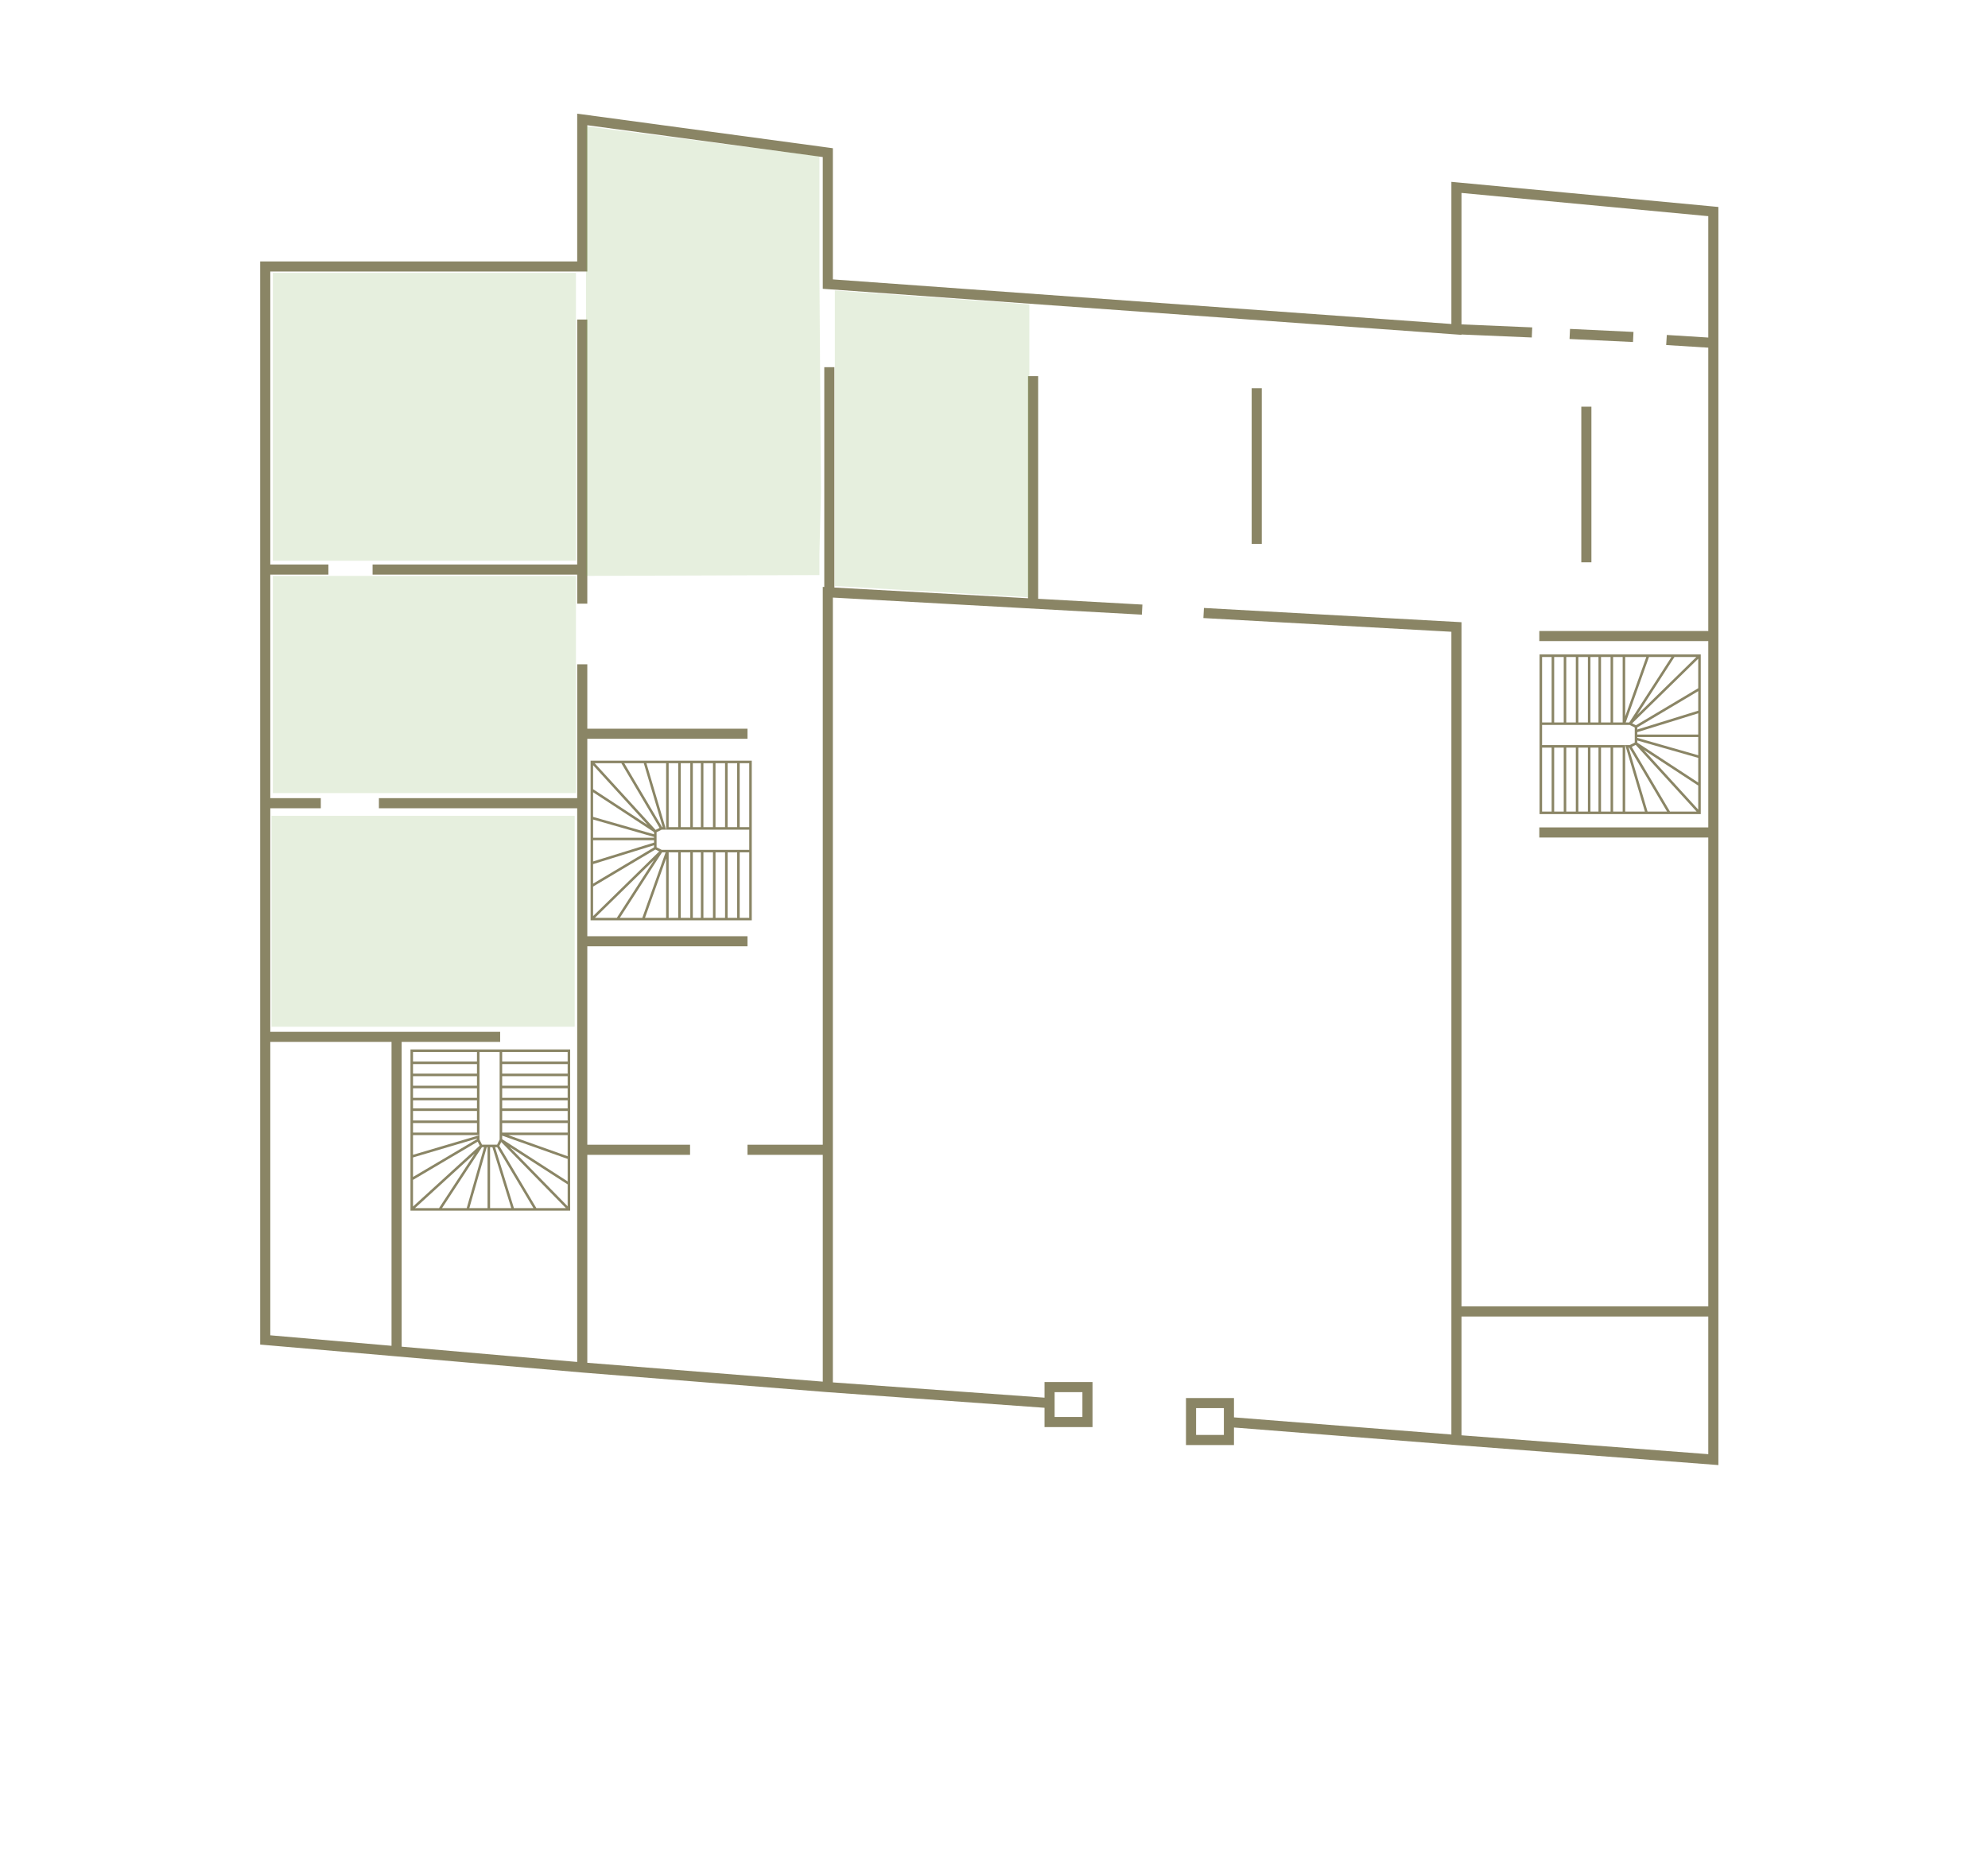<svg width="787" height="736" viewBox="0 0 787 736" fill="none" xmlns="http://www.w3.org/2000/svg">
<path fill-rule="evenodd" clip-rule="evenodd" d="M680.265 81.941V83.761V519.224V577.885V580.044L678.112 579.879L576.416 572.103L576.411 572.102L488.5 565.164V570.108V572.108H486.5H471.5H469.5V570.108V555.5L469.5 553.5H471.5L486.5 553.5H488.5L488.5 555.5L488.5 561.152L574.568 567.944V519.223L574.568 250.125L476.389 244.697L476.61 240.703L576.679 246.236L578.568 246.34V248.233V517.223L676.265 517.224L676.265 331.59H609.373V327.59H676.265V253.822L609.374 253.822V249.822L676.265 249.822V137.647L659.598 136.605L659.848 132.613L676.265 133.639V85.582L578.569 76.387L578.568 128.429L606.564 129.62L606.394 133.616L578.568 132.432V132.571L576.425 132.417L327.568 114.47L325.712 114.336V112.475V62.179L232.5 49.577V105.5V107.5H230.5H107L107 223.5H130V227.5H107L107 316H127V320H107L107 408.5L157 408.5H198L198 412.5L159 412.5L159 533.167L228.5 539.213L228.5 455.215L228.5 404.965L228.5 372.661L228.5 320H150V316H228.5L228.5 290.5V263L232.5 263L232.5 288.5L295.91 288.5L295.91 292.5H232.5L232.5 318L232.5 370.661H295.91L295.91 374.661H232.5V404.965V453.215H273.178L273.178 457.215L232.5 457.215L232.5 539.548L325.712 547.005V457.215H295.91L295.91 453.215H325.712V250L325.712 234.474V232.36L326.31 232.393V145.377H330.31V232.615L406.972 236.853V148.93H410.972V237.074L452.251 239.357L452.03 243.35L329.712 236.588V250V455.215V547.31L413.5 553.351L413.5 549.171L413.5 547.171H415.5L430.5 547.171H432.5V549.171L432.5 563V565H430.5L415.5 565H413.5V563V557.361L327.568 551.166L327.56 551.165L327.552 551.165L230.34 543.388L230.327 543.387L156.827 536.993L156.827 536.993L104.828 532.492L103 532.334L103 530.5L103 410.5L103 318L103 225.5V105.5V103.5H105L228.5 103.5V47.289V45L230.768 45.307L327.98 58.449L329.712 58.683L329.712 60.431V110.614L574.568 128.272L574.568 74.19V71.993L576.756 72.198L678.452 81.77L680.265 81.941ZM155 532.82L155 412.5H107L107 528.666L155 532.82ZM676.265 521.224L578.568 521.223L578.568 568.256L676.265 575.726V521.224ZM228.5 223.5L228.5 126.5H232.5L232.5 225.5V239L228.5 239L228.5 227.5H147.5V223.5H228.5ZM473.5 557.5V568.108H484.5L484.5 563V557.5H473.5ZM417.5 551.171V555.5V561H428.5V551.171H417.5ZM609.472 259.099H609.972H614.758H619.543H624.329H629.115H633.302H638.088H642.874H652.445H662.615H672.785H673.285V259.599V272.76V281.733V291.305V299.68V310.747V321.814V322.314H672.785H660.82H651.847H642.874H638.088H633.302H629.115H624.329H619.543H614.758H609.972H609.472V321.814V295.492V286.519V259.599V259.099ZM610.472 260.099V286.019H614.258V260.099H610.472ZM615.258 260.099V286.019H619.043V260.099H615.258ZM620.043 260.099V286.019H623.829V260.099H620.043ZM624.829 260.099V286.019H628.615V260.099H624.829ZM629.615 260.099V286.019H632.802V260.099H629.615ZM633.802 260.099V286.019H637.588V260.099H633.802ZM638.588 260.099V286.019H642.374V260.099H638.588ZM643.374 260.099V283.62L651.737 260.099H643.374ZM652.798 260.099L643.582 286.019H644.994L661.698 260.099H652.798ZM662.888 260.099L648.096 283.052L671.558 260.099H662.888ZM672.285 260.788L646.118 286.386L647.639 287.146L672.285 272.476V260.788ZM672.285 273.639L648.159 288V288.832L672.285 281.364V273.639ZM672.285 282.411L648.159 289.879V290.805H672.285V282.411ZM672.285 291.805H648.159V292.124L672.285 299.017V291.805ZM672.285 300.057L648.159 293.164V294.025L672.285 309.822V300.057ZM672.285 311.017L650.7 296.884L672.285 320.525V311.017ZM671.651 321.314L647.545 294.912L645.97 295.699L661.106 321.314H671.651ZM659.944 321.314L644.981 295.992H644.739L652.221 321.314H659.944ZM651.178 321.314L643.591 295.634L643.401 294.992H644.07H645.149L647.159 293.987V292.501V291.305V289.51V288.024L645.149 287.019H642.874H638.088H633.302H629.115H624.329H619.543H614.758H610.472V294.992H614.758H619.543H624.329H629.115H633.302H638.088H642.874H643.374V295.492V321.314H651.178ZM642.374 321.314V295.992H638.588V321.314H642.374ZM637.588 321.314V295.992H633.802V321.314H637.588ZM632.802 321.314V295.992H629.615V321.314H632.802ZM628.615 321.314V295.992H624.829V321.314H628.615ZM623.829 321.314V295.992H620.043V321.314H623.829ZM619.043 321.314V295.992H615.258V321.314H619.043ZM614.258 321.314V295.992H610.472V321.314H614.258ZM297.606 364.376H297.106H292.321H287.535H282.749H277.964H273.776H268.99H264.205H254.633H244.463H234.294H233.794V363.876V350.715V341.742V332.17V323.795V312.728V301.661V301.161H234.294H246.258H255.231H264.205H268.99H273.776H277.964H282.749H287.535H292.321H297.106H297.606V301.661V327.983V336.956V363.876V364.376ZM296.606 363.376V337.456H292.821V363.376H296.606ZM291.821 363.376V337.456H288.035V363.376H291.821ZM287.035 363.376V337.456H283.249V363.376H287.035ZM282.249 363.376V337.456H278.464V363.376H282.249ZM277.464 363.376V337.456H274.276V363.376H277.464ZM273.276 363.376V337.456H269.49V363.376H273.276ZM268.49 363.376V337.456H264.705V363.376H268.49ZM263.705 363.376V339.855L255.341 363.376H263.705ZM254.28 363.376L263.496 337.456H262.084L245.38 363.376H254.28ZM244.191 363.376L258.982 340.423L235.52 363.376H244.191ZM234.794 362.687L260.96 337.089L259.44 336.329L234.794 350.999V362.687ZM234.794 349.835L258.919 335.475V334.643L234.794 342.11V349.835ZM234.794 341.064L258.919 333.596V332.67H234.794V341.064ZM234.794 331.67H258.919V331.351L234.794 324.458V331.67ZM234.794 323.418L258.919 330.311V329.449L234.794 313.653V323.418ZM234.794 312.458L256.378 326.591L234.794 302.95V312.458ZM235.427 302.161L259.533 328.563L261.108 327.775L245.973 302.161H235.427ZM247.134 302.161L262.097 327.483H262.339L254.858 302.161H247.134ZM255.9 302.161L263.488 327.841L263.677 328.483H263.008H261.93L259.919 329.488V330.974V332.17V333.965V335.45L261.93 336.456H264.205H268.99H273.776H277.964H282.749H287.535H292.321H296.606V328.483H292.321H287.535H282.749H277.964H273.776H268.99H264.205H263.705V327.983V302.161H255.9ZM264.705 302.161V327.483H268.49V302.161H264.705ZM269.49 302.161V327.483H273.276V302.161H269.49ZM274.276 302.161V327.483H277.464V302.161H274.276ZM278.464 302.161V327.483H282.249V302.161H278.464ZM283.249 302.161V327.483H287.035V302.161H283.249ZM288.035 302.161V327.483H291.821V302.161H288.035ZM292.821 302.161V327.483H296.606V302.161H292.821ZM225.715 416V415.5H225.215H198.295H189.322H163H162.5V416V420.786V425.571V430.357V435.143V439.33V444.116V448.902V457.875V466.848V478.813V479.313H163H174.067H185.134H193.509H203.081H212.054H225.215H225.715V478.813V468.643V458.473V448.902V444.116V439.33V435.143V430.357V425.571V420.786V416ZM198.795 416.5H224.715V420.286H198.795V416.5ZM198.795 421.286H224.715V425.071H198.795V421.286ZM198.795 426.071H224.715V429.857H198.795V426.071ZM198.795 430.857H224.715V434.643H198.795V430.857ZM198.795 435.643H224.715V438.83H198.795V435.643ZM198.795 439.83H224.715V443.616H198.795V439.83ZM198.795 444.616H224.715V448.402H198.795V444.616ZM201.194 449.402H224.715V457.765L201.194 449.402ZM198.795 449.61L224.715 458.826V467.726L198.795 451.022V449.61ZM201.762 454.124L224.715 468.916V477.587L201.762 454.124ZM198.428 452.146L224.026 478.313H212.338L197.668 453.667L198.428 452.146ZM196.814 454.188L211.175 478.313H203.449L195.982 454.188H196.814ZM194.935 454.188L202.403 478.313H194.009V454.188H194.935ZM193.009 454.188V478.313H185.797L192.69 454.188H193.009ZM191.65 454.188L184.757 478.313H174.992L190.788 454.188H191.65ZM187.93 456.728L173.797 478.313H164.289L187.93 456.728ZM189.902 453.573L163.5 477.679V467.134L189.114 451.998L189.902 453.573ZM188.822 451.009L163.5 465.972V458.249L188.822 450.767V451.009ZM189.18 449.619L163.5 457.206V449.402H189.322H189.822V448.902V444.116V439.33V435.143V430.357V425.571V420.786V416.5H197.795V420.786V425.571V430.357V435.143V439.33V444.116V448.902V451.177L196.79 453.188H195.304H193.509H192.313H190.827L189.822 451.177V450.098V449.429L189.18 449.619ZM188.822 448.402H163.5V444.616H188.822V448.402ZM188.822 443.616H163.5V439.83H188.822V443.616ZM188.822 438.83H163.5V435.643H188.822V438.83ZM188.822 434.643H163.5V430.857H188.822V434.643ZM188.822 429.857H163.5V426.071H188.822V429.857ZM188.822 425.071H163.5V421.286H188.822V425.071ZM188.822 420.286H163.5V416.5H188.822V420.286ZM495.508 153.715V215.332H499.508V153.715H495.508ZM626 222.616V161H630V222.616H626ZM621.534 130.219L646.655 131.415L646.464 135.41L621.343 134.214L621.534 130.219Z" fill="#8A8565"/>
<path id="Accueil" d="M330.5 232V115L407.5 120.5V236.5L330.5 232Z" fill="#85B15B" fill-opacity="0.2"/>
<path id="Les marais litoraux" d="M232 228V50L324.394 61.888V109.44L325 194.906L324.394 219.004V227.679L232 228Z" fill="#85B15B" fill-opacity="0.2"/>
<path id="Les oiseaux seigneurs des marais" d="M108 228H228V314H108V228Z" fill="#85B15B" fill-opacity="0.2"/>
<path id="Le marais un territoire menacé" d="M107.5 323H227.5V406.5H107.5V323Z" fill="#85B15B" fill-opacity="0.2"/>
<path id="Le cabinet Lafaille" d="M108 108H228V222H108V108Z" fill="#85B15B" fill-opacity="0.2"/>
</svg>
